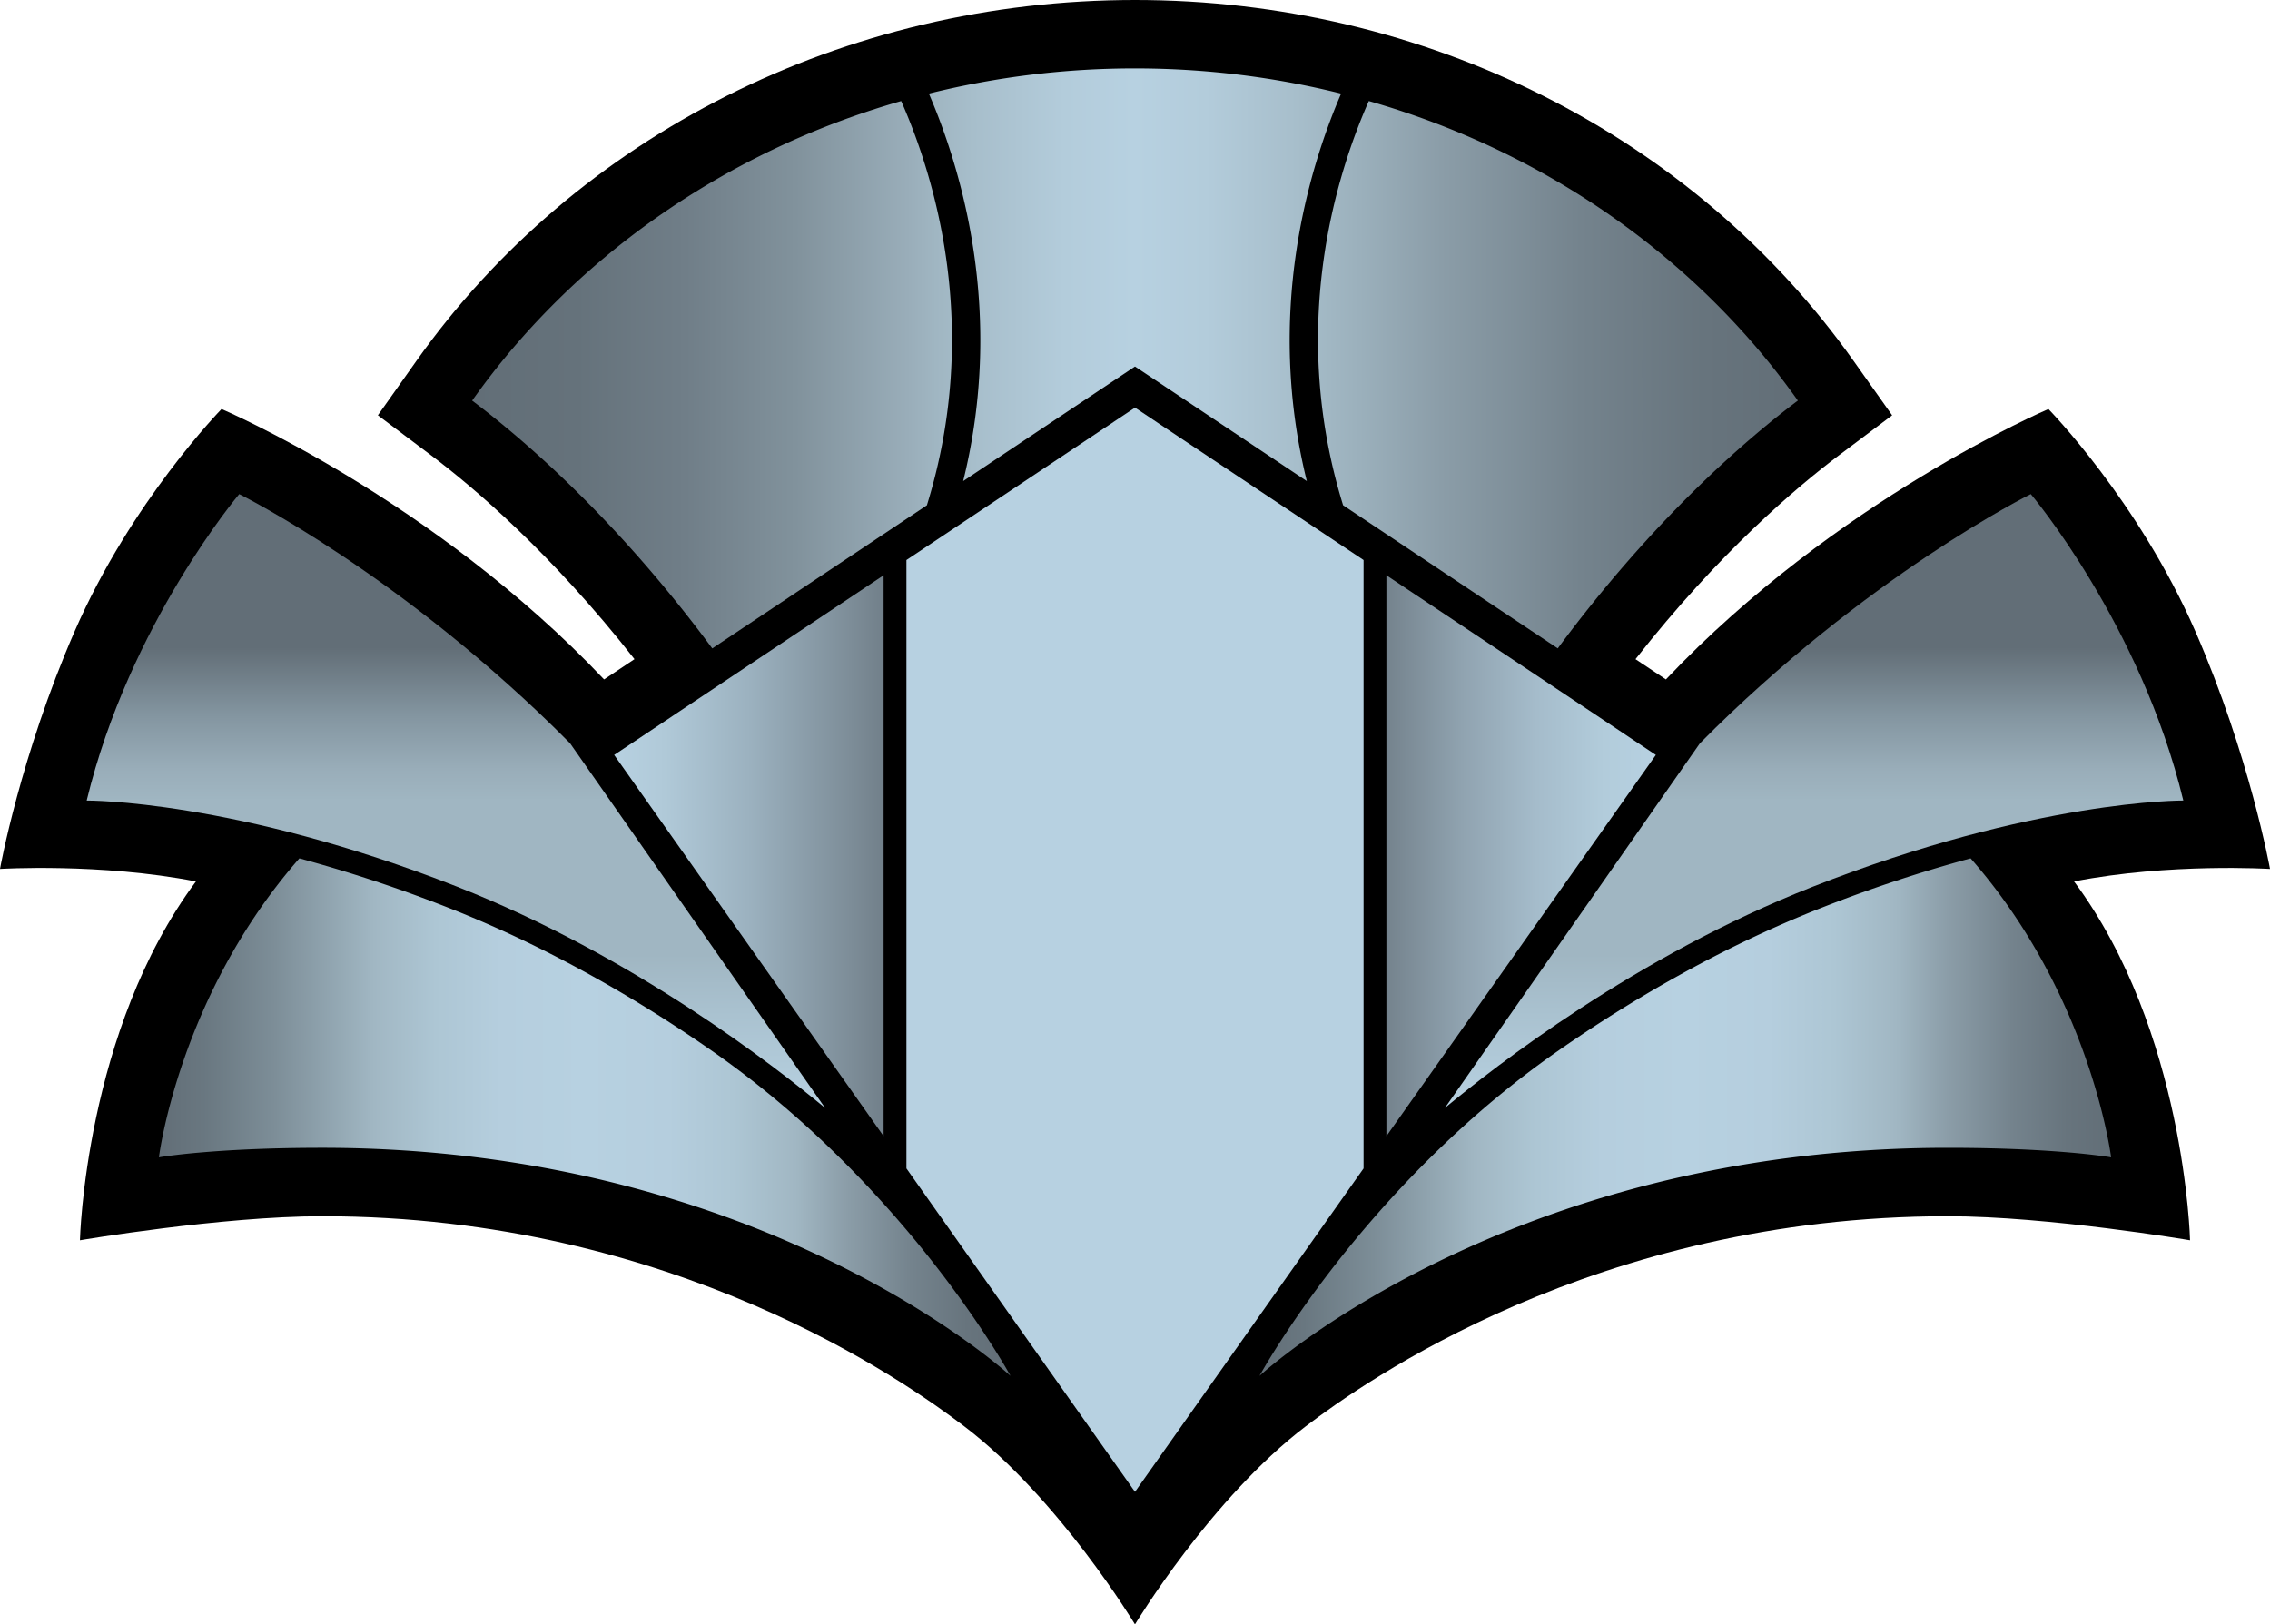 <svg xmlns="http://www.w3.org/2000/svg" xml:space="preserve" width="150.002" height="107.365"><g transform="translate(-5.055 -3.334)"><path d="M155.057 60.769s-1.33-7.441-4.937-15.715c-3.754-8.608-9.705-14.684-9.705-14.684s-14.007 5.968-25.277 17.872l-2.009-1.339c5.525-7.046 10.685-11.4 13.447-13.478l3.512-2.641-2.54-3.585C116.969 12.254 99.215 3.334 80.056 3.334s-36.912 8.92-47.492 23.864l-2.539 3.585 3.511 2.641c2.762 2.077 7.922 6.432 13.446 13.478l-2.009 1.339C33.705 36.337 19.696 30.369 19.696 30.369s-5.951 6.076-9.704 14.684c-3.606 8.274-4.937 15.715-4.937 15.715s6.605-.408 12.947.826c-7.346 9.883-7.664 23.719-7.664 23.719s9.339-1.589 16.02-1.589c23.238 0 38.671 11.04 42.405 13.876 6.268 4.761 11.292 13.099 11.292 13.099s5.024-8.338 11.293-13.099c3.734-2.836 19.168-13.876 42.406-13.876 6.68 0 16.019 1.589 16.019 1.589s-.318-13.836-7.664-23.719c6.341-1.234 12.948-.825 12.948-.825"/><linearGradient id="a" x1="80.056" x2="80.056" y1="76.564" y2="35.993" gradientUnits="userSpaceOnUse"><stop offset="0" style="stop-color:#b7d1e1"/><stop offset=".159" style="stop-color:#a9c1cf"/><stop offset=".25" style="stop-color:#a0b6c2"/><stop offset=".5" style="stop-color:#a0b6c2"/><stop offset=".552" style="stop-color:#99adb9"/><stop offset=".637" style="stop-color:#8496a1"/><stop offset=".744" style="stop-color:#647079"/><stop offset=".75" style="stop-color:#626e77"/><stop offset="1" style="stop-color:#626e77"/></linearGradient><path fill="url(#a)" d="m42.726 52.464 16.852 24.101c-3.333-2.76-12.609-10.021-24.301-14.618-14.696-5.777-24.494-5.699-24.494-5.699 2.826-11.682 10.08-20.255 10.08-20.255s10.888 5.388 21.863 16.471m96.524-16.472s7.254 8.573 10.079 20.255c0 0-9.797-.078-24.492 5.699-11.693 4.597-20.968 11.858-24.302 14.618l16.851-24.101c10.975-11.082 21.864-16.471 21.864-16.471" style="fill:url(#a)"/><linearGradient id="b" x1="15.556" x2="71.829" y1="77.172" y2="77.172" gradientUnits="userSpaceOnUse"><stop offset="0" style="stop-color:#626e77"/><stop offset=".052" style="stop-color:#697780"/><stop offset=".137" style="stop-color:#7d8e98"/><stop offset=".244" style="stop-color:#9eb4c0"/><stop offset=".25" style="stop-color:#a0b6c2"/><stop offset=".253" style="stop-color:#a1b7c3"/><stop offset=".325" style="stop-color:#adc6d4"/><stop offset=".403" style="stop-color:#b5cede"/><stop offset=".5" style="stop-color:#b7d1e1"/><stop offset=".597" style="stop-color:#b5cede"/><stop offset=".675" style="stop-color:#adc6d4"/><stop offset=".747" style="stop-color:#a1b7c3"/><stop offset=".75" style="stop-color:#a0b6c2"/><stop offset=".808" style="stop-color:#8b9da8"/><stop offset=".883" style="stop-color:#74838d"/><stop offset=".949" style="stop-color:#67747d"/><stop offset="1" style="stop-color:#626e77"/></linearGradient><path fill="url(#b)" d="M52.144 72.821c-4.58-3.196-10.601-6.792-17.419-9.472a94 94 0 0 0-9.886-3.28c-7.968 9.089-9.283 19.761-9.283 19.761s3.517-.629 10.803-.629c29.204 0 45.47 15.074 45.47 15.074s-6.784-12.451-19.685-21.454" style="fill:url(#b)"/><linearGradient id="c" x1="88.284" x2="144.557" y1="77.172" y2="77.172" gradientUnits="userSpaceOnUse"><stop offset="0" style="stop-color:#626e77"/><stop offset=".052" style="stop-color:#697780"/><stop offset=".137" style="stop-color:#7d8e98"/><stop offset=".244" style="stop-color:#9eb4c0"/><stop offset=".25" style="stop-color:#a0b6c2"/><stop offset=".253" style="stop-color:#a1b7c3"/><stop offset=".325" style="stop-color:#adc6d4"/><stop offset=".403" style="stop-color:#b5cede"/><stop offset=".5" style="stop-color:#b7d1e1"/><stop offset=".597" style="stop-color:#b5cede"/><stop offset=".675" style="stop-color:#adc6d4"/><stop offset=".747" style="stop-color:#a1b7c3"/><stop offset=".75" style="stop-color:#a0b6c2"/><stop offset=".808" style="stop-color:#8b9da8"/><stop offset=".883" style="stop-color:#74838d"/><stop offset=".949" style="stop-color:#67747d"/><stop offset="1" style="stop-color:#626e77"/></linearGradient><path fill="url(#c)" d="M88.284 94.275s16.267-15.074 45.471-15.074c7.285 0 10.802.629 10.802.629s-1.314-10.672-9.283-19.761a94 94 0 0 0-9.886 3.28c-6.819 2.68-12.84 6.275-17.419 9.472-12.904 9.003-19.685 21.454-19.685 21.454" style="fill:url(#c)"/><linearGradient id="d" x1="36.255" x2="123.857" y1="27.024" y2="27.024" gradientUnits="userSpaceOnUse"><stop offset="0" style="stop-color:#626e77"/><stop offset=".079" style="stop-color:#65727b"/><stop offset=".161" style="stop-color:#707e88"/><stop offset=".244" style="stop-color:#81929c"/><stop offset=".328" style="stop-color:#99adb9"/><stop offset=".35" style="stop-color:#a0b6c2"/><stop offset=".378" style="stop-color:#a7becb"/><stop offset=".447" style="stop-color:#b3ccdb"/><stop offset=".5" style="stop-color:#b7d1e1"/><stop offset=".553" style="stop-color:#b3ccdb"/><stop offset=".622" style="stop-color:#a7becb"/><stop offset=".65" style="stop-color:#a0b6c2"/><stop offset=".731" style="stop-color:#8b9da8"/><stop offset=".836" style="stop-color:#74838d"/><stop offset=".929" style="stop-color:#67747d"/><stop offset="1" style="stop-color:#626e77"/></linearGradient><path fill="url(#d)" d="M66.435 9.521a56.3 56.3 0 0 1 13.621-1.664c4.712 0 9.277.581 13.62 1.664-2.184 5.067-5.01 14.531-2.266 25.611l-11.354-7.573-11.354 7.573c2.743-11.08-.083-20.544-2.267-25.611m-1.829.492c-11.751 3.363-21.739 10.458-28.351 19.799 3.378 2.541 9.521 7.801 15.866 16.379l14.183-9.459c3.614-11.68.516-21.708-1.698-26.719m29.202 26.718 14.184 9.459c6.345-8.579 12.488-13.839 15.866-16.379-6.612-9.341-16.6-16.436-28.352-19.799-2.214 5.01-5.313 15.04-1.698 26.719" style="fill:url(#d)"/><linearGradient id="e" x1="45.639" x2="114.474" y1="59.895" y2="59.895" gradientUnits="userSpaceOnUse"><stop offset="0" style="stop-color:#b7d1e1"/><stop offset=".049" style="stop-color:#b0c9d8"/><stop offset=".128" style="stop-color:#9cb2c0"/><stop offset=".227" style="stop-color:#7d8d98"/><stop offset=".3" style="stop-color:#626e77"/><stop offset=".318" style="stop-color:#626e77"/><stop offset=".5" style="stop-color:#626e77"/><stop offset=".682" style="stop-color:#626e77"/><stop offset=".7" style="stop-color:#626e77"/><stop offset=".735" style="stop-color:#72808a"/><stop offset=".814" style="stop-color:#90a3b0"/><stop offset=".886" style="stop-color:#a5bccb"/><stop offset=".951" style="stop-color:#b2ccdb"/><stop offset="1" style="stop-color:#b7d1e1"/></linearGradient><path fill="url(#e)" d="M96.668 78.43V41.358l17.806 11.874zM45.639 53.232 63.444 78.43V41.358Z" style="fill:url(#e)"/><path fill="#b7d1e1" d="m64.952 80.563 15.104 21.375L95.16 80.563V40.351L80.056 30.278 64.952 40.351z"/></g></svg>
